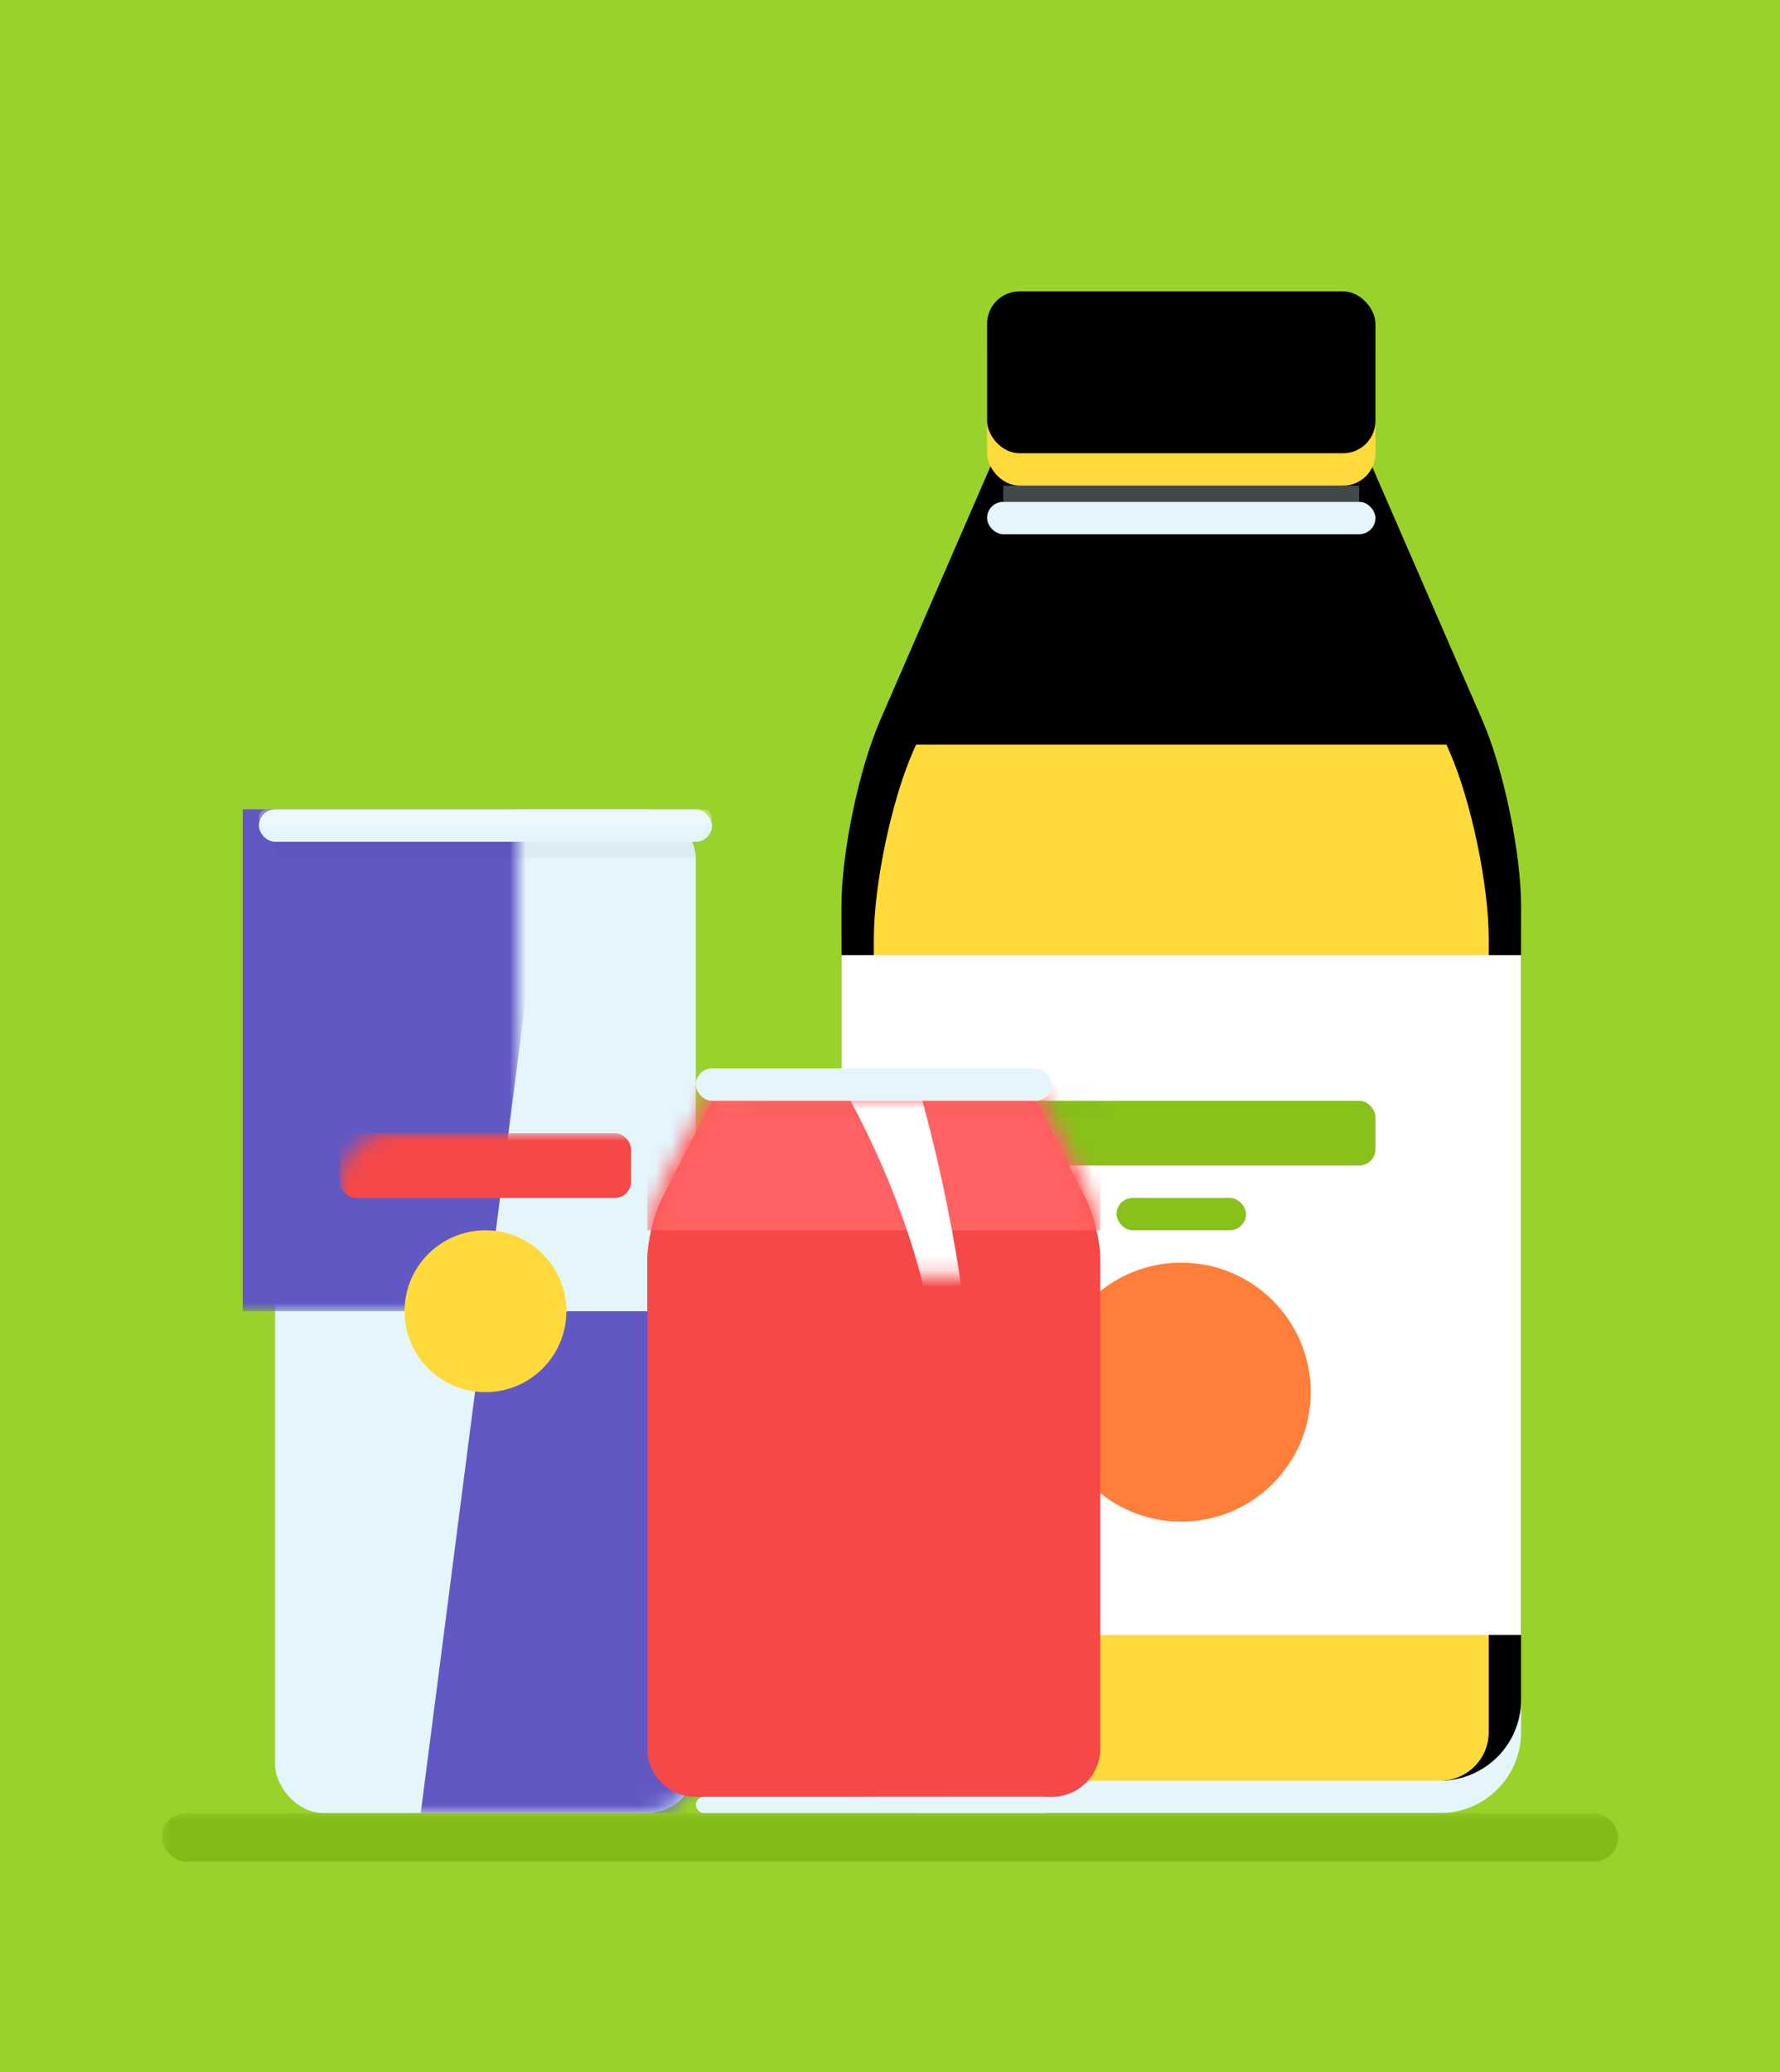 <?xml version="1.0" encoding="UTF-8"?>
<svg width="110px" height="128px" viewBox="0 0 110 128" version="1.1" xmlns="http://www.w3.org/2000/svg" xmlns:xlink="http://www.w3.org/1999/xlink">
    <!-- Generator: Sketch 45.2 (43514) - http://www.bohemiancoding.com/sketch -->
    <title>bg</title>
    <desc>Created with Sketch.</desc>
    <defs>
        <rect id="path-1" x="0" y="0" width="110" height="128"></rect>
        <filter x="-11.8%" y="-8.6%" width="123.6%" height="120.3%" filterUnits="objectBoundingBox" id="filter-3">
            <feOffset dx="0" dy="2" in="SourceAlpha" result="shadowOffsetOuter1"></feOffset>
            <feGaussianBlur stdDeviation="4" in="shadowOffsetOuter1" result="shadowBlurOuter1"></feGaussianBlur>
            <feColorMatrix values="0 0 0 0 0   0 0 0 0 0   0 0 0 0 0  0 0 0 0.15 0" type="matrix" in="shadowBlurOuter1"></feColorMatrix>
        </filter>
        <path d="M0,33 C0,29.686 1.07,24.539 2.395,21.491 L10,4 L32,4 L39.605,21.491 C40.928,24.534 42,29.695 42,33 L42,82 C42,84.762 39.757,87 36.996,87 L5.004,87 C2.24,87 0,84.757 0,82 L0,33 Z M10,0 L32,0 L32,4 L10,4 L10,0 Z" id="path-4"></path>
        <filter x="-2.4%" y="-1.1%" width="104.8%" height="102.3%" filterUnits="objectBoundingBox" id="filter-6">
            <feOffset dx="0" dy="-2" in="SourceAlpha" result="shadowOffsetInner1"></feOffset>
            <feComposite in="shadowOffsetInner1" in2="SourceAlpha" operator="arithmetic" k2="-1" k3="1" result="shadowInnerInner1"></feComposite>
            <feColorMatrix values="0 0 0 0 0.196   0 0 0 0 0.831   0 0 0 0 1  0 0 0 0.174 0" type="matrix" in="shadowInnerInner1"></feColorMatrix>
        </filter>
        <path d="M-19.353,68.082 C-21.497,76.084 -16.748,84.309 -8.746,86.454 C-0.744,88.598 15.208,85.92 17.353,77.918 C19.497,69.916 7.021,59.62 -0.981,57.476 C-8.983,55.332 -17.208,60.08 -19.353,68.082 L-19.353,68.082 Z" id="path-7"></path>
        <filter x="-8.0%" y="-9.9%" width="116.0%" height="119.9%" filterUnits="objectBoundingBox" id="filter-8">
            <feOffset dx="0" dy="-6" in="SourceAlpha" result="shadowOffsetInner1"></feOffset>
            <feComposite in="shadowOffsetInner1" in2="SourceAlpha" operator="arithmetic" k2="-1" k3="1" result="shadowInnerInner1"></feComposite>
            <feColorMatrix values="0 0 0 0 0.196   0 0 0 0 0.831   0 0 0 0 1  0 0 0 0.206 0" type="matrix" in="shadowInnerInner1"></feColorMatrix>
        </filter>
        <rect id="path-9" x="9" y="0" width="24" height="10" rx="2"></rect>
        <filter x="-4.2%" y="-10.0%" width="108.3%" height="120.0%" filterUnits="objectBoundingBox" id="filter-10">
            <feOffset dx="0" dy="-2" in="SourceAlpha" result="shadowOffsetInner1"></feOffset>
            <feComposite in="shadowOffsetInner1" in2="SourceAlpha" operator="arithmetic" k2="-1" k3="1" result="shadowInnerInner1"></feComposite>
            <feColorMatrix values="0 0 0 0 1   0 0 0 0 0.498   0 0 0 0 0.227  0 0 0 0.188 0" type="matrix" in="shadowInnerInner1"></feColorMatrix>
        </filter>
        <rect id="path-11" x="0" y="0" width="26" height="62" rx="3"></rect>
        <path d="M0,9.802 C0,8.702 0.406,7.018 0.908,6.037 L4,0 L24,0 L27.092,6.037 C27.594,7.016 28,8.715 28,9.802 L28,40 C28,41.657 26.65,43 25.004,43 L2.996,43 C1.342,43 0,41.663 0,40 L0,9.802 Z" id="path-13"></path>
    </defs>
    <g id="Page-1" stroke="none" stroke-width="1" fill="none" fill-rule="evenodd">
        <g id="home" transform="translate(-916, -552)">
            <g id="catégories" transform="translate(428, 552)">
                <g id="item" transform="translate(488, 0)">
                    <g id="illustration">
                        <mask id="mask-2" fill="white">
                            <use xlink:href="#path-1"></use>
                        </mask>
                        <g id="bg">
                            <use fill="black" fill-opacity="1" filter="url(#filter-3)" xlink:href="#path-1"></use>
                            <use fill="#99D22A" fill-rule="evenodd" xlink:href="#path-1"></use>
                        </g>
                        <g id="orang-juice" mask="url(#mask-2)">
                            <g transform="translate(52, 20)">
                                <g id="bottle" stroke-width="1" fill="none" fill-rule="evenodd" transform="translate(0, 5)">
                                    <mask id="mask-5" fill="white">
                                        <use xlink:href="#path-4"></use>
                                    </mask>
                                    <g>
                                        <use fill="#E4F5FC" fill-rule="evenodd" xlink:href="#path-4"></use>
                                        <use fill="black" fill-opacity="1" filter="url(#filter-6)" xlink:href="#path-4"></use>
                                    </g>
                                    <g id="egg" opacity="0.77" mask="url(#mask-5)">
                                        <use fill="#FCFCFC" fill-rule="evenodd" xlink:href="#path-7"></use>
                                        <use fill="black" fill-opacity="1" filter="url(#filter-8)" xlink:href="#path-7"></use>
                                    </g>
                                </g>
                                <path d="M4.609,26 L4.395,26.491 C3.07,29.539 2,34.687 2,38.002 L2,87.004 C2,88.652 3.342,90 4.998,90 L37.002,90 C38.648,90 40,88.659 40,87.004 L40,38.002 C40,34.681 38.928,29.534 37.605,26.491 L37.391,26 L4.609,26 Z" id="milk" fill="#FFDA3A" fill-rule="evenodd"></path>
                                <rect id="Rectangle-12" fill="#FFFFFF" fill-rule="evenodd" x="0" y="39" width="42" height="42"></rect>
                                <circle id="orange" fill="#FF7F3A" fill-rule="evenodd" cx="21" cy="66" r="8"></circle>
                                <rect id="Rectangle-13" fill="#88C11A" fill-rule="evenodd" x="9" y="48" width="24" height="4" rx="1"></rect>
                                <rect id="Rectangle-13" fill="#88C11A" fill-rule="evenodd" x="17" y="54" width="8" height="2" rx="1"></rect>
                                <g id="cap" fill="none">
                                    <use fill="#FFDA3A" fill-rule="evenodd" xlink:href="#path-9"></use>
                                    <use fill="black" fill-opacity="1" filter="url(#filter-10)" xlink:href="#path-9"></use>
                                </g>
                                <rect id="cap" fill="#E4F5FC" fill-rule="evenodd" x="9" y="11" width="24" height="2" rx="1"></rect>
                                <rect id="shadow" fill-opacity="0.34" fill="#C7D6DC" fill-rule="evenodd" x="10" y="10" width="22" height="1"></rect>
                            </g>
                        </g>
                        <rect id="shadow" fill="#84BA18" mask="url(#mask-2)" x="10" y="112" width="90" height="3" rx="1.5"></rect>
                        <g id="can" mask="url(#mask-2)">
                            <g transform="translate(16, 50)">
                                <g id="body" stroke-width="1" fill="none" transform="translate(1, 0)">
                                    <mask id="mask-12" fill="white">
                                        <use xlink:href="#path-11"></use>
                                    </mask>
                                    <use id="can" fill="#E4F5FC" xlink:href="#path-11"></use>
                                    <polygon id="can" fill="#6158C4" mask="url(#mask-12)" points="13 31 28 31 28 62 9 62"></polygon>
                                    <polygon id="can" fill="#6158C4" mask="url(#mask-12)" transform="translate(7.5, 15.5) scale(-1, -1) translate(-7.5, -15.5) " points="2 0 17 0 17 31 -2 31"></polygon>
                                    <circle id="can" fill="#FFDA3A" mask="url(#mask-12)" cx="13" cy="31" r="5"></circle>
                                    <rect id="can" fill="#F64848" mask="url(#mask-12)" x="4" y="20" width="18" height="4" rx="1"></rect>
                                </g>
                                <rect id="can" fill="#E4F5FC" x="0" y="0" width="28" height="2" rx="1"></rect>
                                <rect id="can" fill="#FFFFFF" opacity="0.296" x="0" y="0" width="28" height="1" rx="0.5"></rect>
                                <rect id="shadow" fill="#000000" opacity="0.036" x="1" y="2" width="26" height="1"></rect>
                            </g>
                        </g>
                        <g id="can" mask="url(#mask-2)">
                            <g transform="translate(40, 66)">
                                <g id="body" stroke-width="1" fill="none" transform="translate(0, 2)">
                                    <mask id="mask-14" fill="white">
                                        <use xlink:href="#path-13"></use>
                                    </mask>
                                    <use id="can" fill="#F64848" xlink:href="#path-13"></use>
                                    <rect id="Rectangle-11" fill="#FF6262" mask="url(#mask-14)" x="0" y="-1" width="28" height="9"></rect>
                                    <rect id="shadow" fill="#000000" opacity="0.127" mask="url(#mask-14)" x="3" y="-1" width="28" height="2"></rect>
                                    <path d="M12,-1 C12,-1 18.19,9.283 18,19 C18.19,28.948 13.179,33.064 13,41 C13.179,49.831 18,48 18,48 L19,42 C19,42 17.68,40.67 18,36 C17.68,30.952 20,27.919 20,19 C20,10.498 17,-2.22044605e-16 17,-2.22044605e-16" id="Path-4" fill="#FFFFFF" mask="url(#mask-14)"></path>
                                </g>
                                <rect id="can" fill="#E4F5FC" x="3" y="0" width="22" height="2" rx="1"></rect>
                                <rect id="can" fill="#E4F5FC" x="3" y="45" width="22" height="1" rx="0.5"></rect>
                            </g>
                        </g>
                    </g>
                </g>
            </g>
        </g>
    </g>
</svg>